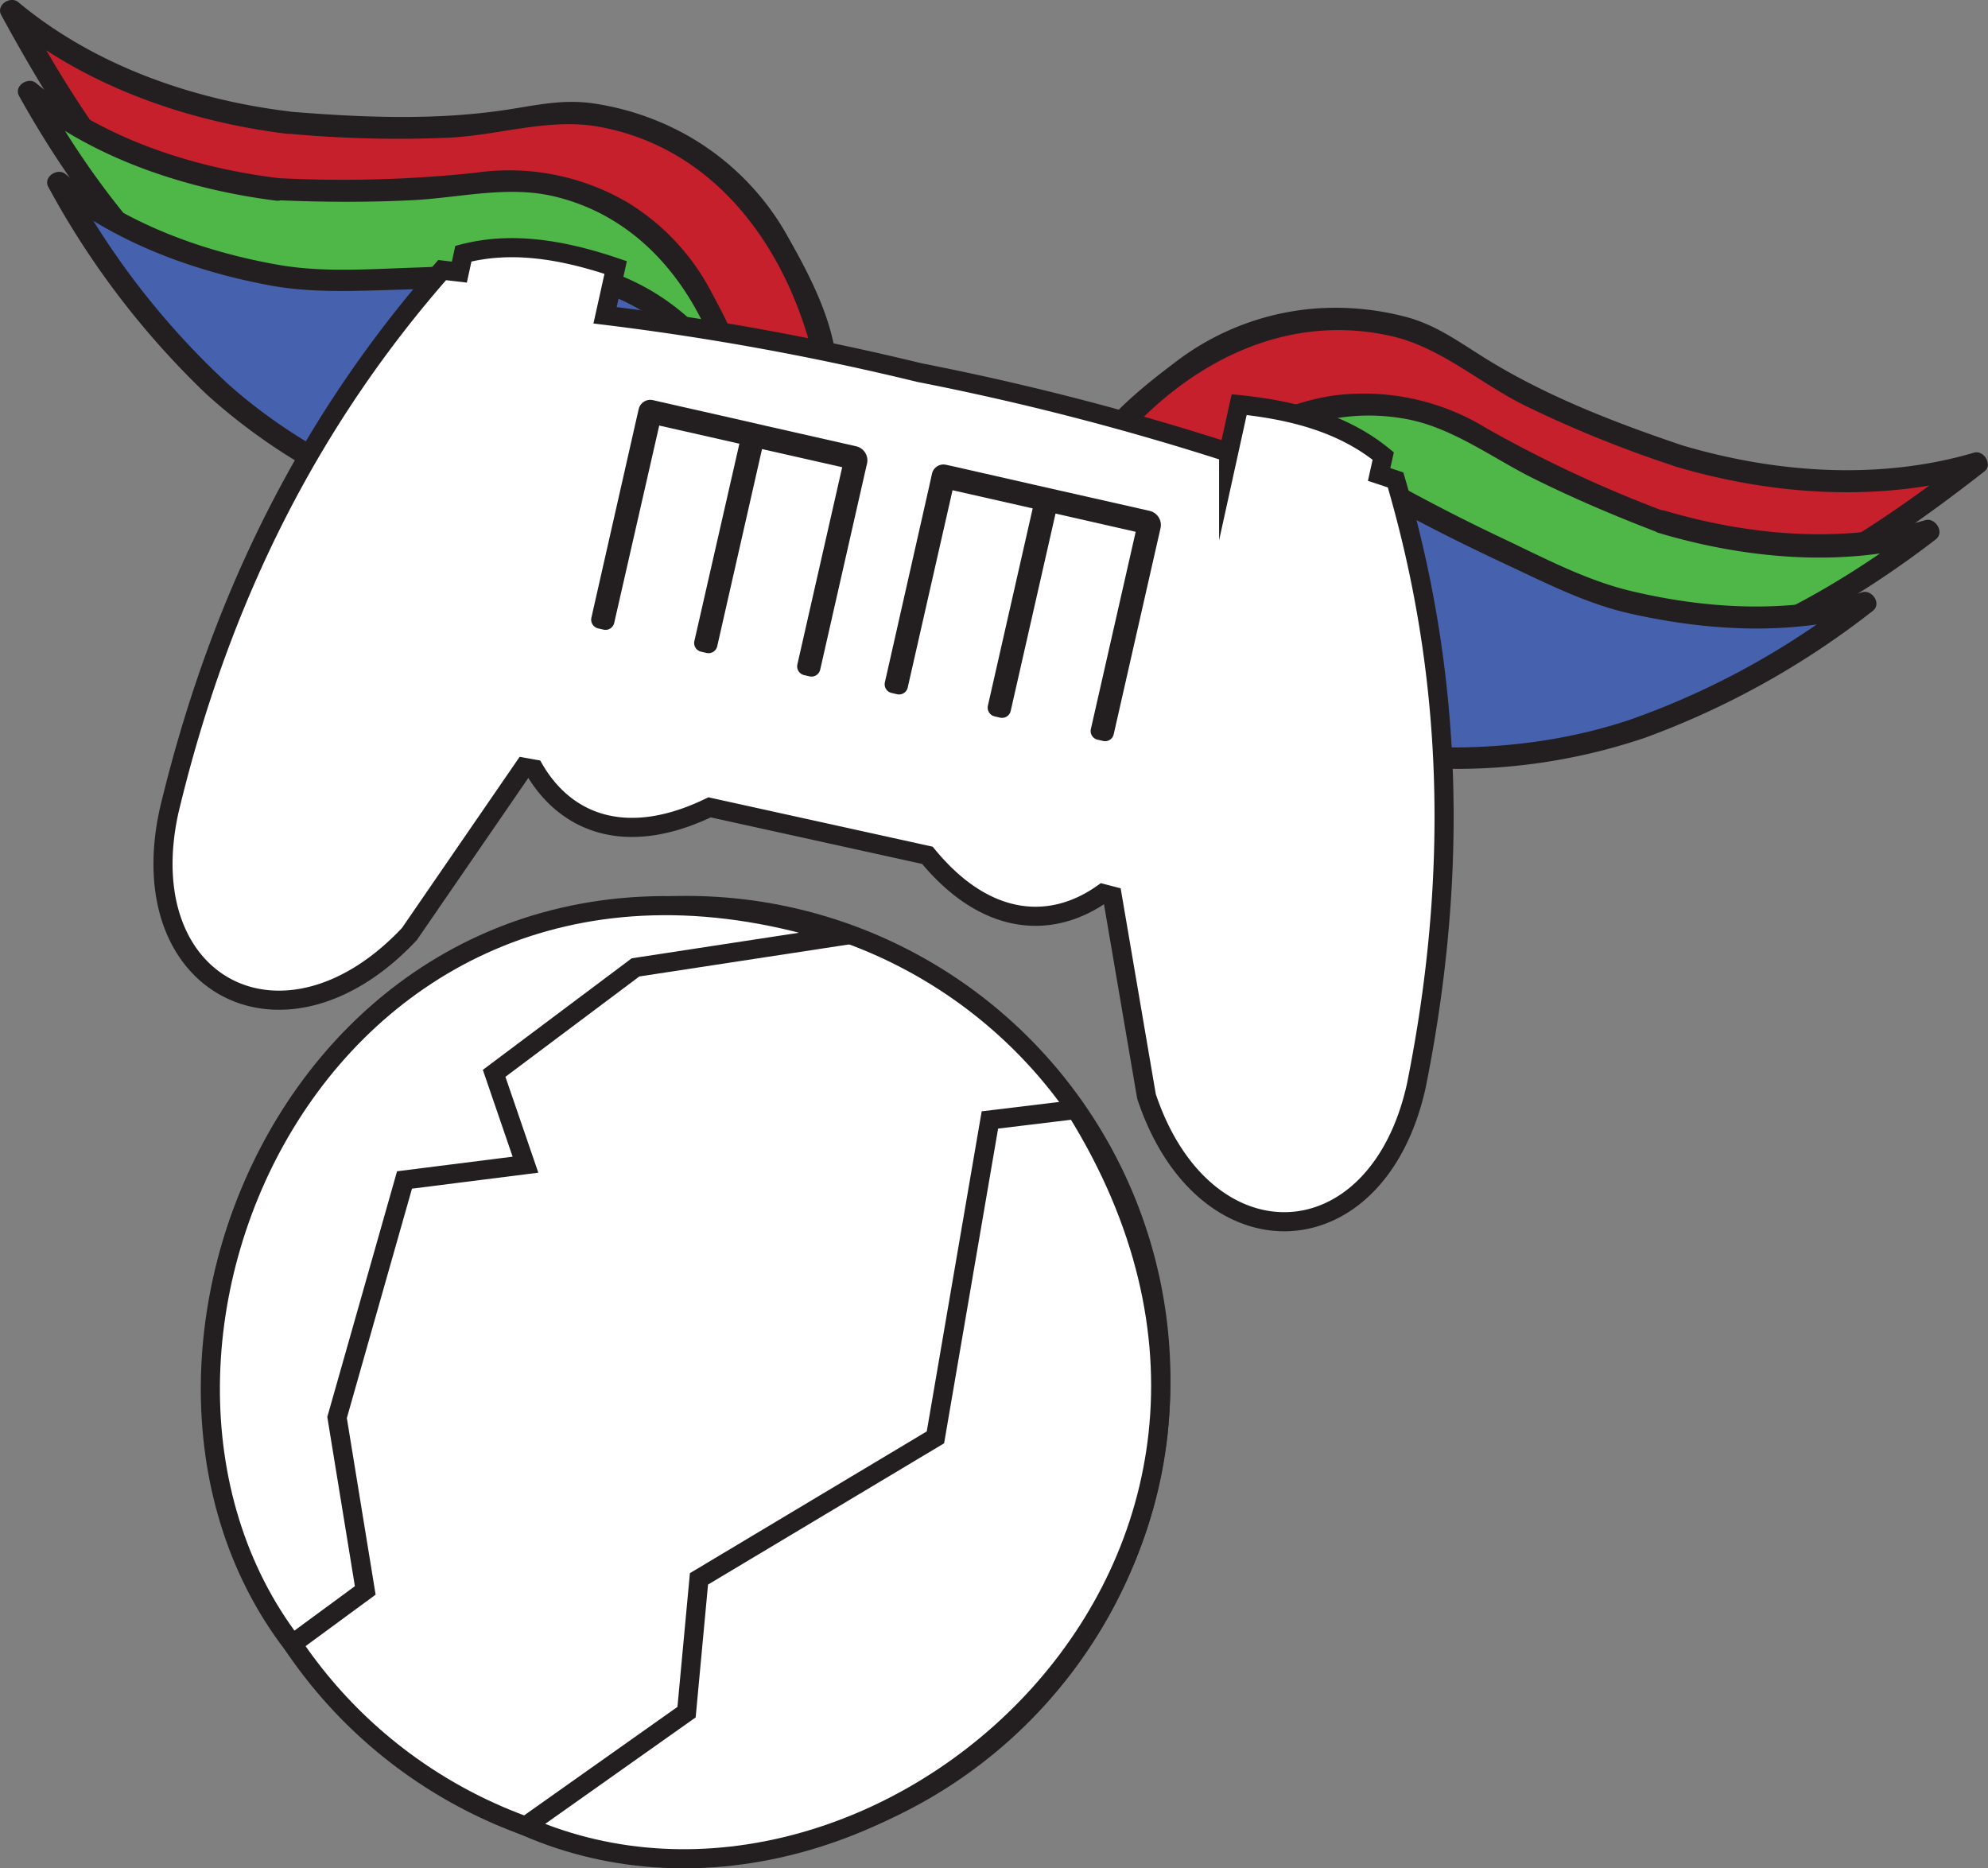 <svg xmlns="http://www.w3.org/2000/svg" viewBox="0 0 208.08 195.54"><rect x="0" y="0" width="208.08" height="195.54" fill="#808080" stroke="none"/><defs><style>.cls-1,.cls-6{fill:#fff;stroke:#231f20;stroke-miterlimit:10;stroke-width:2px;}.cls-1{stroke-linecap:round;}.cls-2{fill:#c6202c;}.cls-3{fill:#231f20;}.cls-4{fill:#4eb748;}.cls-5{fill:#4661ad;}</style></defs><title>logo_mini</title><g id="Layer_2" data-name="Layer 2"><g id="Layer_1-2" data-name="Layer 1"><circle class="cls-1" cx="71.86" cy="144.42" r="49.65"/><path class="cls-1" d="M88.25,97.93l-21.73,3.32-14.8,11.09L55,121.9l-12.66,1.6-7.06,24.86,2.95,18.1-7.62,5.6C6.8,141,34.54,80.33,88.25,97.93Z"/><path class="cls-1" d="M55,191.13,71.86,179.2l1.3-13.95,24.75-14.81,5.7-33.22,9-1.09C142,163.25,92.08,207.32,55,191.13Z"/><path class="cls-2" d="M175.67,47.71c10.5,3.19,22.37,3.5,31.22.79-5.93,4.63-12,9.25-19.57,12.86a65.9,65.9,0,0,1-27.3,6.4,91.8,91.8,0,0,1-15.39-1.19C134.13,65,123.52,61.88,115.11,57a6.68,6.68,0,0,1-2-1.48,2.67,2.67,0,0,1-.47-1.5c-.27-4.85,3.61-8.88,7.71-12.5,3.31-2.92,7-5.82,12.39-7.29s12.94-1.18,18.32,1.69C157.54,40.81,166.15,44.5,175.67,47.71Z"/><path class="cls-3" d="M176,46.59c9.82,2.92,20.69,3.71,30.61.79,1-.31,2,1.22,1.11,1.95-9.52,7.43-19.42,14.09-31.21,17.27-13.36,3.61-27.28,2.5-40.66-.54a87.21,87.21,0,0,1-15.74-5.21c-2.39-1.05-5.19-2.17-7.15-3.9-1.79-1.58-1.64-4-1-6.18,1.53-5.37,6.74-9.6,11-12.82a27.56,27.56,0,0,1,14.59-5.65,28.85,28.85,0,0,1,9.87.94c3,.86,5.27,2.53,7.91,4.18,6.41,4,13.54,6.75,20.68,9.17,1.4.48.8,2.72-.61,2.24a124.25,124.25,0,0,1-15.89-6.43c-4.64-2.32-8.68-6-13.78-7.2-11.25-2.6-21.57,2.88-28.74,11.36-1.51,1.78-4.66,6.23-2.6,8.58a12,12,0,0,0,3.43,2q2.1,1.09,4.27,2A88.48,88.48,0,0,0,139,64.38c11.43,2.38,23.3,3.21,34.75.53C186,62,196.26,55.34,206.08,47.67l1.11,1.95c-10.29,3-21.63,2.23-31.82-.79A1.16,1.16,0,0,1,176,46.59Z"/><path class="cls-4" d="M173.91,54.56c9,2.74,20.3,3.3,27.91,1a99,99,0,0,1-17.9,10.76,56.58,56.58,0,0,1-23.46,5.5,79.68,79.68,0,0,1-13.23-1c-9-1.39-18.14-4-25.36-8.21a5.73,5.73,0,0,1-1.69-1.28,2.19,2.19,0,0,1-.4-1.28c-.23-4.17,3.1-7.63,6.62-10.74,2.85-2.51,6-5,10.65-6.27s11.12-1,15.75,1.46A129.46,129.46,0,0,0,173.91,54.56Z"/><path class="cls-3" d="M174.22,53.44c8.64,2.56,18.54,3.53,27.3,1,1-.3,2.06,1.22,1.11,2-8.17,6.3-17.75,11.78-27.75,14.53-10.55,2.9-21.53,2.37-32.18.25a78.4,78.4,0,0,1-16.06-4.9,28.94,28.94,0,0,1-6.6-3.49c-1.64-1.34-1.64-3.41-1.16-5.33,1.16-4.64,5.57-8.25,9.18-11.05a23.86,23.86,0,0,1,11.67-5.07,24.53,24.53,0,0,1,15.87,3.45,132.94,132.94,0,0,0,18.62,8.69c1.38.53.78,2.77-.62,2.23-4.45-1.69-8.84-3.56-13.11-5.68s-8.42-5.29-13.23-6.2c-9.36-1.77-17.86,2.9-23.75,10-1.86,2.23-3.82,5.56-1.05,7.82,1.87,1.52,4.76,2.46,7,3.34a79.64,79.64,0,0,0,13.87,4c9.74,1.95,19.8,2.52,29.52.13,10.14-2.5,19.94-8,28.18-14.32l1.11,1.94c-9.14,2.67-19.49,1.7-28.52-1A1.16,1.16,0,0,1,174.22,53.44Z"/><path class="cls-5" d="M146.26,52c-4.62-2.47-11.11-2.72-15.75-1.46s-7.79,3.76-10.64,6.27c-3.52,3.11-6.85,6.57-6.62,10.74a2.24,2.24,0,0,0,.4,1.29,5.66,5.66,0,0,0,1.68,1.27c7.23,4.17,16.35,6.82,25.37,8.21a78.54,78.54,0,0,0,13.23,1,56.58,56.58,0,0,0,23.46-5.5,97.78,97.78,0,0,0,17.83-10.77c-7.62,2.32-18.82,1.78-27.84-1C159.14,58.58,151.93,55.09,146.26,52Z"/><path class="cls-3" d="M145.67,53c-6.9-3.47-15.48-2.42-21.69,2-3,2.13-6.34,4.9-8.28,8.08-.56.92-1.47,2.58-1.3,3.72a3.61,3.61,0,0,0,2.21,2.73,51.67,51.67,0,0,0,5.92,2.81c14.84,6,32.67,8.14,48.05,3A82.88,82.88,0,0,0,194.4,62.22l1.12,2c-8,2.33-16.85,1.82-24.88,0-4.51-1-8.67-3.12-12.84-5.07s-8.16-3.93-12.13-6.11c-1.31-.71-.12-2.7,1.19-2q5.25,2.87,10.66,5.42c4.2,2,8.47,4.24,13,5.35,7.83,1.9,16.58,2.46,24.39.18,1.05-.31,2.06,1.21,1.12,1.94A87.19,87.19,0,0,1,172.2,77.21a61.72,61.72,0,0,1-27.94,2.73C134.7,78.82,125,76.53,116.47,72c-1.48-.78-3.5-1.59-4.14-3.29a7.61,7.61,0,0,1,.52-5.24c1.66-3.95,5.38-7,8.68-9.61,7.17-5.57,17.07-7.07,25.33-2.92C148.19,51.65,147,53.64,145.67,53Z"/><path class="cls-2" d="M30.16,12.82C19.27,11.58,8.25,7.14,1.2,1.14,4.8,7.75,8.53,14.39,14.05,20.72A65.8,65.8,0,0,0,36.56,37.43a90.67,90.67,0,0,0,14.6,5c10.27,2.69,21.23,4.08,30.88,3a6.46,6.46,0,0,0,2.39-.59,2.52,2.52,0,0,0,1-1.19c2.18-4.34.22-9.58-2.11-14.53-1.87-4-4.1-8.11-8.46-11.61s-11.41-6.23-17.49-5.73C49.55,13.69,40.17,13.66,30.16,12.82Z"/><path class="cls-3" d="M30.33,11.67C20.16,10.44,9.86,6.85,1.92.23,1.08-.47-.45.53.13,1.58c5.78,10.6,12.22,20.65,21.78,28.25C32.74,38.45,46,43,59.43,45.49A87.2,87.2,0,0,0,76,47c2.61,0,5.62.07,8.11-.74,2.27-.74,3.11-3,3.4-5.26.73-5.54-2.37-11.49-5-16.14a27.51,27.51,0,0,0-11.14-11,28.6,28.6,0,0,0-9.43-3.06c-3.13-.42-5.85.22-8.92.69-7.48,1.13-15.11.81-22.62.2-1.48-.12-1.82,2.17-.33,2.29a124,124,0,0,0,17.13.42c5.18-.29,10.36-2.07,15.51-1.13C74,15.33,81.28,24.46,84.5,35.09c.68,2.24,1.8,7.58-1,8.91a12.52,12.52,0,0,1-4,.5c-1.57.11-3.14.16-4.72.16a88.93,88.93,0,0,1-17.59-2c-11.44-2.35-22.65-6.31-32.1-13.32C15,21.85,8.24,11.64,2.27.7L.48,2.05C8.72,8.92,19.44,12.69,30,14A1.16,1.16,0,0,0,30.33,11.67Z"/><path class="cls-4" d="M29.06,19.8c-9.37-1.06-19.94-5-26-10.19a98.83,98.83,0,0,0,12.15,17A56.71,56.71,0,0,0,34.56,41,79.52,79.52,0,0,0,47.1,45.28c8.83,2.3,18.25,3.5,26.54,2.55a5.61,5.61,0,0,0,2-.51,2.19,2.19,0,0,0,.88-1c1.87-3.73.19-8.23-1.81-12.49-1.61-3.43-3.52-7-7.28-10s-9.8-5.36-15-4.93A127.87,127.87,0,0,1,29.06,19.8Z"/><path class="cls-3" d="M29.22,18.65C20.28,17.57,10.8,14.53,3.78,8.7,2.94,8,1.41,9,2,10.05c5,9,11.6,17.86,19.69,24.35,8.54,6.86,18.82,10.73,29.43,13A78.68,78.68,0,0,0,67.79,49.3a28.18,28.18,0,0,0,7.45-.58c2-.57,2.86-2.47,3.18-4.43.78-4.72-1.83-9.78-4-13.79a23.92,23.92,0,0,0-8.7-9.29,24.53,24.53,0,0,0-15.93-3.13,131.68,131.68,0,0,1-20.54.57c-1.47-.06-1.82,2.23-.32,2.3,4.76.21,9.53.24,14.29,0S53,19.43,57.8,20.51c9.28,2.1,15.23,9.76,17.83,18.58.82,2.79,1.3,6.62-2.14,7.59-2.32.65-5.35.37-7.74.3a80.21,80.21,0,0,1-14.31-1.85C41.73,43,32.27,39.57,24.31,33.51,16,27.19,9.17,18.27,4.13,9.17L2.34,10.52C9.67,16.6,19.55,19.82,28.9,21A1.16,1.16,0,0,0,29.22,18.65Z"/><path class="cls-5" d="M55.46,28.42c5.22-.43,11.27,1.92,15,4.92s5.66,6.55,7.27,10c2,4.26,3.68,8.75,1.82,12.49a2.27,2.27,0,0,1-.89,1,5.56,5.56,0,0,1-2,.5c-8.29,1-17.71-.24-26.54-2.54a78.54,78.54,0,0,1-12.54-4.33A56.57,56.57,0,0,1,18.21,36.1a98,98,0,0,1-12.07-17c6.06,5.15,16.55,9.12,25.92,10.18C41,29.36,49,29,55.46,28.42Z"/><path class="cls-3" d="M55.6,29.57C63.32,29.12,70.78,33.5,74.73,40c1.92,3.16,3.87,7,4.38,10.7.15,1.07.33,3-.29,3.94a3.62,3.62,0,0,1-3.11,1.63,51,51,0,0,1-6.54.22c-16-.37-33.22-5.51-45.3-16.3A82.59,82.59,0,0,1,7.21,18.69L5.42,20c6.39,5.31,14.73,8.36,22.83,9.87,4.55.84,9.19.57,13.8.44S51.1,30,55.6,29.57c1.49-.14,1.19-2.44-.29-2.3-4,.37-8,.6-11.94.74-4.64.15-9.46.52-14.06-.26-7.94-1.37-16.19-4.33-22.45-9.53-.84-.7-2.38.3-1.8,1.35a87.62,87.62,0,0,0,16.56,21.7A61.87,61.87,0,0,0,46.19,54.88c9.21,2.77,19,4.5,28.63,3.79,1.68-.13,3.85-.07,5.11-1.38a7.55,7.55,0,0,0,1.6-5C81.59,48,79.4,43.68,77.39,40c-4.37-8-12.86-13.27-22.08-12.74C53.82,27.36,54.12,29.66,55.6,29.57Z"/><path class="cls-6" d="M146.07,50.23l-1.72-.57.43-1.93C141,44.64,136.1,43,129.7,42.35l-1.1,5A282.29,282.29,0,0,0,96.24,39a284.46,284.46,0,0,0-32.91-6l1.11-5c-6.09-2.07-11.23-2.67-15.94-1.45l-.42,1.93-1.8-.21C33,43.4,23.23,61.74,17.7,84.86c-4.07,18.5,12.16,26.74,25.15,12.9l12-17.45,1.06.19c3.4,5.82,9.81,8.14,18.36,4l11.4,2.51,11.4,2.51c6,7.31,12.83,7.9,18.35,4l1,.26L120,114.75c6,18,24.18,17.35,28.25-1.15C152.93,90.29,151.76,69.55,146.07,50.23Z"/><path class="cls-3" d="M88.69,46.5,80.3,44.6l-2.39-.55-8.39-1.9-1.18-.27a1.25,1.25,0,0,0-1.49.94L66.58,44,61.9,64.65a.94.94,0,0,0,.7,1.12l.57.13a.93.93,0,0,0,1.12-.71L69,44.54l8.39,1.9L72.68,67.09a.93.93,0,0,0,.71,1.12l.56.13a.93.93,0,0,0,1.12-.7L79.76,47l8.39,1.9L83.46,69.54a.94.94,0,0,0,.71,1.12l.56.13a.93.93,0,0,0,1.12-.71l4.69-20.65.21-.91a1.51,1.51,0,0,0-1.14-1.81Z"/><path class="cls-3" d="M119.41,53.26,111,51.36l-2.39-.54-8.39-1.91-1.18-.26a1.23,1.23,0,0,0-1.49.93l-.26,1.18L92.62,71.41a.93.93,0,0,0,.71,1.12l.56.13A.93.93,0,0,0,95,72L99.7,51.31l8.39,1.9L103.4,73.86a.94.94,0,0,0,.71,1.12l.56.13a.93.93,0,0,0,1.12-.71l4.69-20.65,8.39,1.91L114.18,76.3a.93.93,0,0,0,.71,1.12l.57.13a.92.92,0,0,0,1.11-.7l4.69-20.65.21-.92a1.52,1.52,0,0,0-1.14-1.81Z"/></g></g></svg>